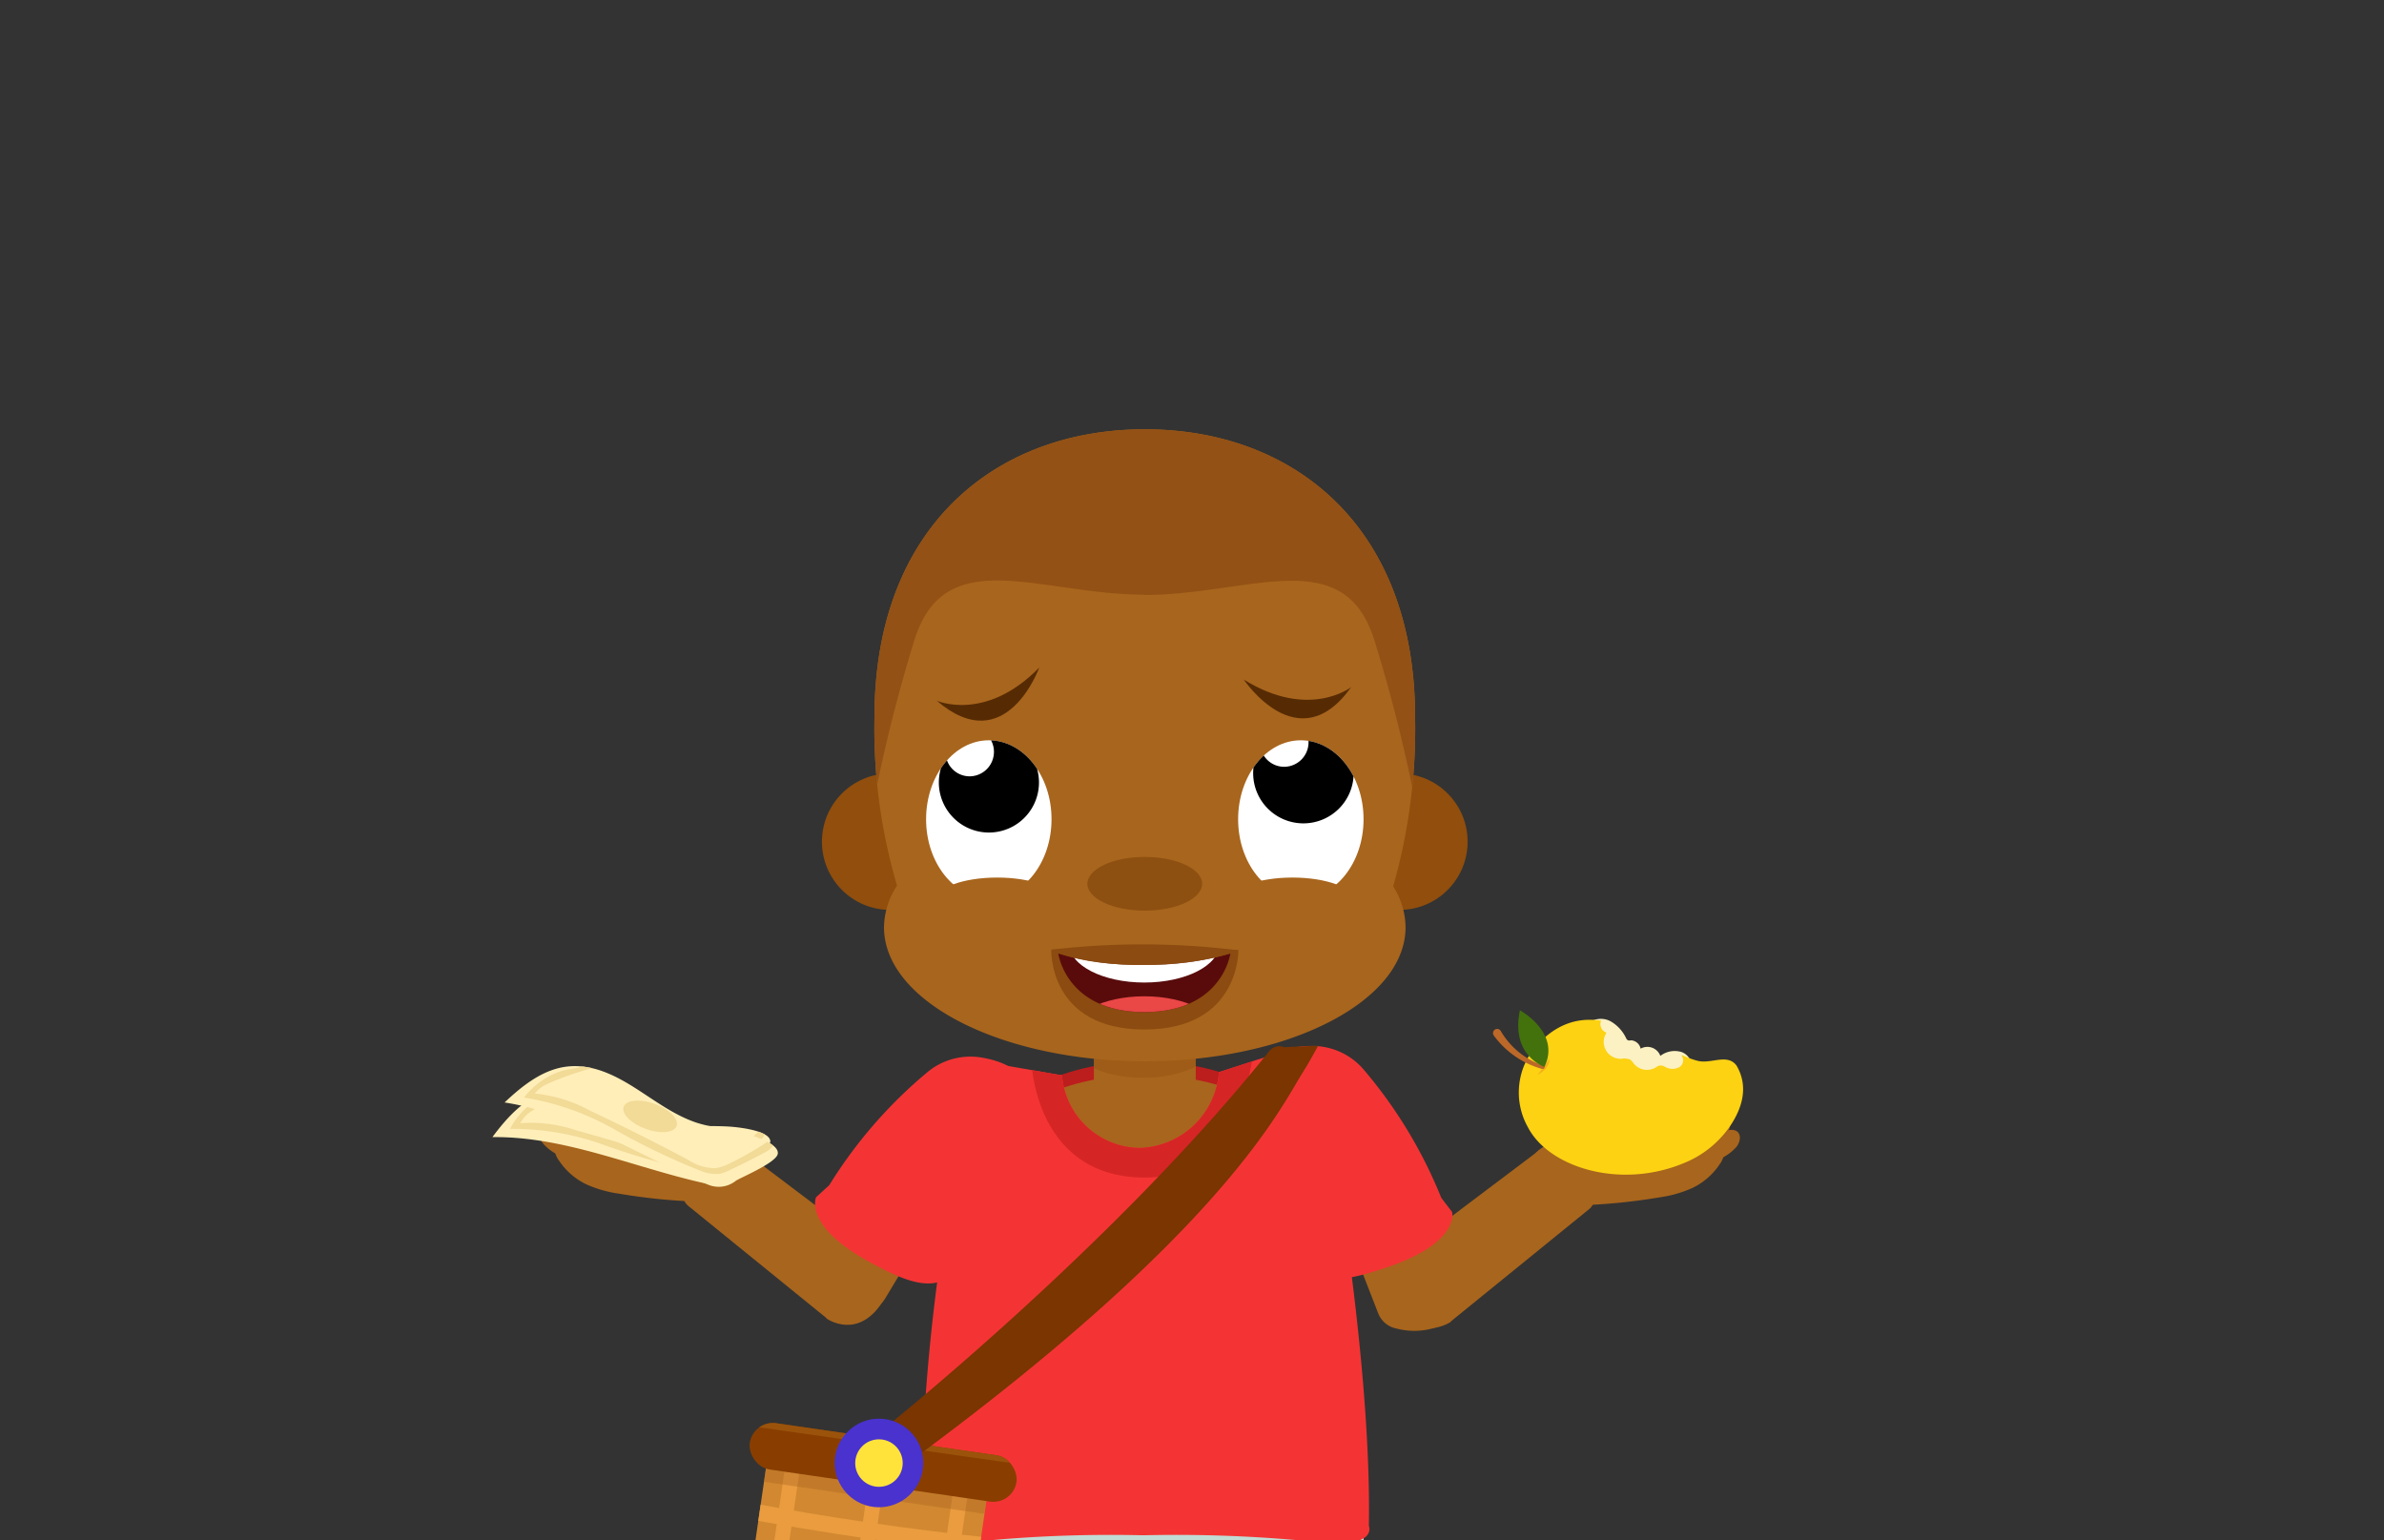 <svg id="Layer_3" data-name="Layer 3" xmlns="http://www.w3.org/2000/svg" xmlns:xlink="http://www.w3.org/1999/xlink" viewBox="0 0 260 168"><rect x="0" y="0" width="260" height="168" fill="#333333" stroke="none"/><defs><style>.cls-1{fill:#893e00;}.cls-2{fill:none;}.cls-3{fill:#ffeeb8;}.cls-4{fill:#d6eae6;}.cls-5{fill:#a8651d;}.cls-6{fill:#fff;}.cls-7{fill:#590b0b;}.cls-8{fill:#f43434;}.cls-9{fill:#d18830;}.cls-10{clip-path:url(#clip-path);}.cls-11{fill:#c1dbd5;}.cls-12{fill:#bc1d1d;}.cls-13{clip-path:url(#clip-path-2);}.cls-14{fill:#935212;opacity:0.46;}.cls-15{fill:#914e0c;}.cls-16{clip-path:url(#clip-path-3);}.cls-17{fill:#935115;}.cls-18{fill:#8e5011;}.cls-19{clip-path:url(#clip-path-4);}.cls-20{clip-path:url(#clip-path-5);}.cls-21{fill:#562b04;}.cls-22{fill:#8c4b10;}.cls-23{clip-path:url(#clip-path-6);}.cls-24{fill:#ea4747;}.cls-25{clip-path:url(#clip-path-7);}.cls-26{fill:#d62525;}.cls-27{clip-path:url(#clip-path-8);}.cls-28{fill:#ea9c3f;}.cls-29{fill:#af6822;opacity:0.42;}.cls-30{clip-path:url(#clip-path-9);}.cls-31{fill:#9b530b;}.cls-32{fill:#7a3501;}.cls-33{fill:#4932ce;}.cls-34{fill:#ffe33b;}.cls-35{fill:#fcf1c3;}.cls-36{clip-path:url(#clip-path-10);}.cls-37{fill:#fcd212;}.cls-38{fill:#f6b019;}.cls-39{fill:#bc6828;}.cls-40{fill:#43720c;}.cls-41{clip-path:url(#clip-path-11);}.cls-42{clip-path:url(#clip-path-12);}.cls-43{fill:#f2da97;}.cls-44{clip-path:url(#clip-path-13);}</style><clipPath id="clip-path"><path class="cls-4" d="M101.28,166.63l-.43,9.82s7.48,3,23.38,3,24.48-2.4,24.48-2.4v-11.3Z"/></clipPath><clipPath id="clip-path-2"><rect class="cls-5" x="119.3" y="112.84" width="11.11" height="11.11"/></clipPath><clipPath id="clip-path-3"><path class="cls-5" d="M154.33,78.21c0-20.74-13.2-31.39-29.48-31.39S95.37,57.47,95.37,78.21a60.49,60.49,0,0,0,2.46,18.38,8.4,8.4,0,0,0-1.42,4.54c0,8.08,12.74,14.62,28.44,14.62s28.44-6.54,28.44-14.62a8.42,8.42,0,0,0-1.35-4.46A62.55,62.55,0,0,0,154.33,78.21Z"/></clipPath><clipPath id="clip-path-4"><ellipse class="cls-6" cx="107.84" cy="89.35" rx="6.84" ry="8.61"/></clipPath><clipPath id="clip-path-5"><ellipse class="cls-6" cx="141.87" cy="89.35" rx="6.84" ry="8.61"/></clipPath><clipPath id="clip-path-6"><path class="cls-7" d="M115.42,104a30.87,30.87,0,0,0,9.32,1.23,32.25,32.25,0,0,0,9.44-1.23s-.84,6.38-9.38,6.38S115.42,104,115.42,104Z"/></clipPath><clipPath id="clip-path-7"><path class="cls-8" d="M149.29,166.42c.2-11-1.49-24.78-2.47-31.76a75.79,75.79,0,0,0-.4-14.09c-.06-.81-6.19-6-6.19-6l-7.29,2.36a8.94,8.94,0,0,1-8.57,8.27,8.6,8.6,0,0,1-8.55-7.92l-10-1.73s-3.23,4.25-3.29,5.06a79.11,79.11,0,0,0-.13,17.81,213.88,213.88,0,0,0-2,28s-1.1,2.65,6.2,1.7a147.13,147.13,0,0,1,17.84-.68h.49a151,151,0,0,1,18.07.68C150.41,169.07,149.29,166.42,149.29,166.42Z"/></clipPath><clipPath id="clip-path-8"><path class="cls-9" d="M81.58,158.91h24.3a0,0,0,0,1,0,0v21.73A9.36,9.36,0,0,1,96.51,190H90.94a9.36,9.36,0,0,1-9.36-9.36V158.91A0,0,0,0,1,81.58,158.91Z" transform="translate(26.1 -11.68) rotate(8.28)"/></clipPath><clipPath id="clip-path-9"><rect class="cls-1" x="81.61" y="156.95" width="29.4" height="5.1" rx="2.55" transform="translate(23.98 -12.21) rotate(8.28)"/></clipPath><clipPath id="clip-path-10"><path class="cls-2" d="M175,108.6a15,15,0,0,0-9.85-1,4.58,4.58,0,0,0-1.83.77,4.76,4.76,0,0,0-1.05,1.34,14.51,14.51,0,0,0-.85,12.51,6.1,6.1,0,0,0,1,1.75,9.84,9.84,0,0,0,2.24,1.69c1.75,1.14,3.33,2.6,5.29,3.31a13,13,0,0,0,3.5.65,43.22,43.22,0,0,0,10.35-.41c1.87-.3,3.84-.78,5.16-2.15a9.09,9.09,0,0,0,1.81-3.35,22.67,22.67,0,0,0,1.2-4.41c.24-1.66.12-3.54-1.05-4.75s-3.28-1.41-5.09-1.43a2.15,2.15,0,0,0-1.31.28c-.56.41-.61,1.26-1.13,1.72a.87.87,0,0,1-.26,1.28,1.58,1.58,0,0,1-1.45,0,1.2,1.2,0,0,0-.64-.2,1.28,1.28,0,0,0-.51.25,1.85,1.85,0,0,1-2.33-.42,1.7,1.7,0,0,0-.41-.47,1.82,1.82,0,0,0-1-.08,1.84,1.84,0,0,1-1.59-2.85,1,1,0,0,1,.05-1.9l0-1.67"/></clipPath><clipPath id="clip-path-11"><path class="cls-2" d="M166.15,114.25a6.18,6.18,0,0,1-.39-4.06s4.59,2.52,2.81,6.29a4.63,4.63,0,0,1-2.42-2.23"/></clipPath><clipPath id="clip-path-12"><path class="cls-3" d="M80,128.13a4,4,0,0,1-1.61,1,3.89,3.89,0,0,1-1.69-.11c-7.69-1.73-15.15-5.1-23-5,1.6-2.15,3.51-4.28,6.09-5s5.17,0,7.57,1,4.73,2.25,7.29,2.63c1.66.24,3.36.11,5,.23.85.06,4.19.4,4.36,1.54C84.11,125.33,80.67,127.53,80,128.13Z"/></clipPath><clipPath id="clip-path-13"><path class="cls-3" d="M80.28,128.76a3,3,0,0,1-3.39.28c-7.29-3-14.07-7.59-21.86-8.8,1.95-1.84,4.19-3.63,6.86-3.92s5.09.9,7.28,2.28,4.29,3,6.75,3.83c1.59.52,3.28.67,4.91,1.07.83.21,4.06,1.11,4,2.27C84.85,126.71,81.09,128.29,80.28,128.76Z"/></clipPath></defs><path class="cls-5" d="M173.61,129.51l-2.88-4a1.76,1.76,0,0,0-2.47-.35l-15.51,11.7,5.48,7.26,15-12.18A1.76,1.76,0,0,0,173.61,129.51Z"/><path class="cls-5" d="M158.23,144.16s-3.47,2.48-6.21-2l5.47-2.67,1.73,2.18Z"/><path class="cls-5" d="M74.77,129.16l2.88-4a1.77,1.77,0,0,1,2.48-.35l15.5,11.7-5.48,7.26-15-12.18A1.76,1.76,0,0,1,74.77,129.16Z"/><path class="cls-5" d="M150.42,120.93l8.29,18.81a3.77,3.77,0,0,1-2,5,7.63,7.63,0,0,1-4.39.16,2.69,2.69,0,0,1-2-1.63l-7.56-19.42Z"/><path class="cls-8" d="M143.31,114.08a7.35,7.35,0,0,1,5.41,2.57,50.87,50.87,0,0,1,8.47,14l1.18,1.54s.88,3.38-7.2,6.06c-3.34,1.11-7.5,2.4-9.16-.85-.47-.92-1.91-4.1-2.42-5.4C136.91,125.14,133.09,113.93,143.31,114.08Z"/><path class="cls-4" d="M101.2,159.66c.63,1.72-.79,25.23-1.34,33.93a2.38,2.38,0,0,0,2.78,2.5c3.28-.58,8.67,1.24,17.76.2,1.64-.19,3.13-1,3.25-2.63l1.59-22.32.94-14.22Z"/><path class="cls-5" d="M100.24,119.59,88.89,136.74A3.75,3.75,0,0,0,90,142a7.55,7.55,0,0,0,4.3.9,2.66,2.66,0,0,0,2.23-1.27l10.73-17.86Z"/><path class="cls-4" d="M148.5,159.66c-.63,1.72.79,25.23,1.34,33.93a2.38,2.38,0,0,1-2.78,2.5c-3.28-.58-8.67,1.24-17.76.2-1.64-.19-3.13-1-3.25-2.63l-1.59-22.32-.94-14.22Z"/><path class="cls-4" d="M101.28,166.63l-.43,9.82s7.48,3,23.38,3,24.48-2.4,24.48-2.4v-11.3Z"/><g class="cls-10"><path class="cls-11" d="M143.35,169.43c2.34.3,4.77.72,7,0a2.55,2.55,0,0,0,1.67-1.27c.45-1.11-.4-2.31-1.28-3.07-3.24-2.8-7.54-3.76-11.7-4.26a139,139,0,0,0-18.37-.6c-5.45.06-10.91.12-16.35.6-3.14.28-7.87,1.27-6.58,5.9s8.11,3.38,11.5,3.27c5.39-.18,10.77-.63,16.16-.91A101.31,101.31,0,0,1,143.35,169.43Z"/></g><path class="cls-8" d="M106.92,115.32a7.34,7.34,0,0,0-5.77,1.61,50.85,50.85,0,0,0-10.71,12.33L89,130.58s-1.44,3.18,6.07,7.19c3.1,1.66,7,3.64,9.17.71.62-.83,2.58-3.72,3.3-4.91C111.36,127.3,117,116.89,106.92,115.32Z"/><ellipse class="cls-12" cx="124.85" cy="125.29" rx="17.07" ry="9.53"/><ellipse class="cls-5" cx="124.85" cy="126.77" rx="17.07" ry="9.53"/><rect class="cls-5" x="119.3" y="112.84" width="11.11" height="11.11"/><g class="cls-13"><ellipse class="cls-14" cx="124.65" cy="113.08" rx="8.37" ry="4.47"/></g><circle class="cls-15" cx="97.08" cy="91.8" r="7.44"/><circle class="cls-15" cx="152.62" cy="91.8" r="7.44"/><path class="cls-5" d="M154.33,78.21c0-20.74-13.2-31.39-29.48-31.39S95.37,57.47,95.37,78.21a60.49,60.49,0,0,0,2.46,18.38,8.4,8.4,0,0,0-1.42,4.54c0,8.08,12.74,14.62,28.44,14.62s28.44-6.54,28.44-14.62a8.42,8.42,0,0,0-1.35-4.46A62.55,62.55,0,0,0,154.33,78.21Z"/><g class="cls-16"><path class="cls-17" d="M94.63,91A171,171,0,0,1,99.76,69.7c3.38-10.56,13.66-4.84,25.09-4.84V40.66H89.64L88.47,89.84Z"/><path class="cls-17" d="M155,91a170,170,0,0,0-5.14-21.27c-3.37-10.56-13.66-4.84-25.09-4.84V40.66H160l1.18,49.18Z"/></g><ellipse class="cls-18" cx="124.85" cy="96.39" rx="6.26" ry="2.93"/><ellipse class="cls-6" cx="107.84" cy="89.35" rx="6.84" ry="8.61"/><g class="cls-19"><path d="M107.84,79.85a3.87,3.87,0,0,0-.49.05A2.6,2.6,0,0,1,108.4,82a2.67,2.67,0,0,1-2.67,2.67,2.63,2.63,0,0,1-2.56-2.14,5.46,5.46,0,1,0,4.67-2.65Z"/></g><ellipse class="cls-6" cx="141.87" cy="89.35" rx="6.84" ry="8.61"/><g class="cls-20"><path d="M142.19,78.89a3.91,3.91,0,0,0-.48,0,2.64,2.64,0,0,1,1,2.07,2.67,2.67,0,0,1-2.68,2.67,2.63,2.63,0,0,1-2.56-2.13,5.39,5.39,0,0,0-.8,2.82,5.48,5.48,0,1,0,5.47-5.48Z"/></g><path class="cls-21" d="M102.16,76.42s5.31,2.39,11.18-3.61C113.34,72.81,109.71,82.92,102.16,76.42Z"/><path class="cls-21" d="M147.36,74.94s-4.58,3.6-11.71-.82C135.65,74.12,141.6,83.06,147.36,74.94Z"/><path class="cls-22" d="M114.65,103.58s-.31,8.7,10.15,8.7,10.26-8.67,10.26-8.67l-9.48-.36Z"/><path class="cls-7" d="M115.42,104a30.87,30.87,0,0,0,9.32,1.23,32.25,32.25,0,0,0,9.44-1.23s-.84,6.38-9.38,6.38S115.42,104,115.42,104Z"/><g class="cls-23"><ellipse class="cls-6" cx="124.8" cy="102.99" rx="8.17" ry="4.17"/><ellipse class="cls-24" cx="124.8" cy="112.83" rx="8.17" ry="4.17"/></g><path class="cls-22" d="M114.65,103.58A84.73,84.73,0,0,1,124.8,103a83.68,83.68,0,0,1,10.26.65s-3.52,1.59-10.59,1.59S114.65,103.58,114.65,103.58Z"/><ellipse class="cls-5" cx="108.75" cy="98.2" rx="6.72" ry="2.49"/><ellipse class="cls-5" cx="140.95" cy="98.2" rx="6.72" ry="2.49"/><path class="cls-8" d="M149.29,166.42c.2-11-1.49-24.78-2.47-31.76a75.79,75.79,0,0,0-.4-14.09c-.06-.81-6.19-6-6.19-6l-7.29,2.36a8.94,8.94,0,0,1-8.57,8.27,8.6,8.6,0,0,1-8.55-7.92l-10-1.73s-3.23,4.25-3.29,5.06a79.11,79.11,0,0,0-.13,17.81,213.88,213.88,0,0,0-2,28s-1.1,2.65,6.2,1.7a147.13,147.13,0,0,1,17.84-.68h.49a151,151,0,0,1,18.07.68C150.41,169.07,149.29,166.42,149.29,166.42Z"/><g class="cls-25"><path class="cls-26" d="M112.51,114.31c-.28.63-.07,14.12,12.34,14.12S137,110.83,137,110.83Z"/></g><path class="cls-5" d="M90.15,143.81s3.47,2.48,6.21-2l-5.46-2.68-1.74,2.18Z"/><path class="cls-9" d="M81.58,158.91h24.3a0,0,0,0,1,0,0v21.73A9.36,9.36,0,0,1,96.51,190H90.94a9.36,9.36,0,0,1-9.36-9.36V158.91A0,0,0,0,1,81.58,158.91Z" transform="translate(26.1 -11.68) rotate(8.28)"/><g class="cls-27"><rect class="cls-28" x="74.54" y="150.61" width="1.63" height="42.34" transform="translate(25.53 -9.06) rotate(8.28)"/><rect class="cls-28" x="83.71" y="151.95" width="1.63" height="42.34" transform="translate(25.82 -10.37) rotate(8.28)"/><rect class="cls-28" x="92.88" y="153.28" width="1.63" height="42.34" transform="translate(26.1 -11.68) rotate(8.28)"/><rect class="cls-28" x="102.04" y="154.62" width="1.63" height="42.34" transform="translate(26.39 -12.98) rotate(8.28)"/><rect class="cls-28" x="111.21" y="155.95" width="1.63" height="42.34" transform="translate(26.68 -14.29) rotate(8.28)"/><path class="cls-28" d="M121,170.74c-8.29-.64-17.09-1.58-26.35-2.93s-17.9-2.94-26-4.69l.28-1.9c8,1.83,16.65,3.5,26,4.86s18.18,2.23,26.37,2.76Z"/><path class="cls-28" d="M120.1,176.84c-8.28-.63-17.09-1.57-26.35-2.92s-17.9-2.94-26-4.69l.28-1.9c8,1.83,16.65,3.5,26,4.85s18.18,2.24,26.38,2.77Z"/><rect class="cls-29" x="79.54" y="157.3" width="33.12" height="6.14" transform="translate(24.1 -12.17) rotate(8.28)"/></g><rect class="cls-1" x="81.61" y="156.95" width="29.4" height="5.1" rx="2.55" transform="translate(23.98 -12.21) rotate(8.28)"/><g class="cls-30"><rect class="cls-31" x="77.87" y="153.37" width="40" height="4.83" transform="matrix(0.99, 0.14, -0.14, 0.99, 23.46, -12.47)"/></g><path class="cls-32" d="M95.63,156.44s25.55-20.25,42.79-41.79a1.39,1.39,0,0,1,1.62-.44l3.72-.16s-.94,1.75-1.68,2.92c-2.42,3.82-8.5,17.15-42.63,42.28Z"/><circle class="cls-33" cx="95.86" cy="159.57" r="4.83" transform="translate(-77.8 92.53) rotate(-37.9)"/><circle class="cls-34" cx="95.86" cy="159.57" r="2.59"/><path class="cls-5" d="M80.59,124.94a12.57,12.57,0,0,0-4.18-1.7,9.27,9.27,0,0,1-4-1.94,8.06,8.06,0,0,0-1.67-1.53c-.67-.35-1.7-.19-1.91.54a1.62,1.62,0,0,0,.12,1A6.07,6.07,0,0,0,71,124c-1.4.12-2.52,1.15-3.72,1.87s-2.92,1.11-3.89.1c-.69-.72-1-2.1-2-2a1.16,1.16,0,0,0-.94,1.15,2.56,2.56,0,0,0,.54,1.49,7.41,7.41,0,0,0,3,2.58,13.11,13.11,0,0,0,3.54,1,62.79,62.79,0,0,0,8.2.85c1.9.07,4.52,0,6-1.42S82,126,80.59,124.94Z"/><path class="cls-5" d="M66.74,125.55a16.41,16.41,0,0,1-3.34-.71,8.38,8.38,0,0,1-2.25-1.24,4.22,4.22,0,0,0-.94-.64,1.07,1.07,0,0,0-1.07.09c-.48.4-.3,1.19.09,1.67a5.14,5.14,0,0,0,1.92,1.36,16.92,16.92,0,0,0,4.47,1.49,4.4,4.4,0,0,0,2,0c.54-.17,1.41-.69,1.1-1.38S67.3,125.63,66.74,125.55Z"/><path class="cls-5" d="M67.79,124.06a16.65,16.65,0,0,1-3.35-.71,8.26,8.26,0,0,1-2.25-1.24,4.27,4.27,0,0,0-.93-.64,1.09,1.09,0,0,0-1.08.09c-.47.4-.29,1.19.09,1.68a5.5,5.5,0,0,0,1.93,1.36,16.78,16.78,0,0,0,4.47,1.48,4.36,4.36,0,0,0,2,0c.54-.16,1.42-.69,1.11-1.38S68.35,124.14,67.79,124.06Z"/><path class="cls-5" d="M70.32,124.12a16.41,16.41,0,0,1-3.34-.71,8.41,8.41,0,0,1-2.25-1.25,4.18,4.18,0,0,0-.94-.63,1.07,1.07,0,0,0-1.07.09c-.48.4-.3,1.19.09,1.67a5.26,5.26,0,0,0,1.92,1.36,16.92,16.92,0,0,0,4.47,1.49,4.54,4.54,0,0,0,2,0c.54-.17,1.41-.69,1.1-1.38S70.88,124.2,70.32,124.12Z"/><path class="cls-5" d="M168,125.3a12.42,12.42,0,0,1,4.17-1.69,9.39,9.39,0,0,0,4-1.94,7.79,7.79,0,0,1,1.67-1.53c.67-.35,1.7-.19,1.91.54a1.59,1.59,0,0,1-.12,1,6,6,0,0,1-2.12,2.73c1.4.13,2.52,1.15,3.72,1.88s2.92,1.11,3.89.09c.69-.72,1-2.09,2-2a1.15,1.15,0,0,1,.94,1.14,2.62,2.62,0,0,1-.54,1.5,7.39,7.39,0,0,1-3,2.57,13.13,13.13,0,0,1-3.54,1,64.38,64.38,0,0,1-8.2.85c-1.9.07-4.52,0-6-1.42S166.61,126.36,168,125.3Z"/><path class="cls-5" d="M181.86,125.92a16.41,16.41,0,0,0,3.34-.71,8.41,8.41,0,0,0,2.25-1.25,4.18,4.18,0,0,1,.94-.63,1.07,1.07,0,0,1,1.08.09c.47.4.29,1.19-.1,1.67a5.26,5.26,0,0,1-1.92,1.36,16.9,16.9,0,0,1-4.47,1.48,4.4,4.4,0,0,1-2,0c-.54-.17-1.41-.7-1.1-1.38S181.3,126,181.86,125.92Z"/><path class="cls-5" d="M180.81,124.43a16.65,16.65,0,0,0,3.35-.71,8.38,8.38,0,0,0,2.25-1.24,4.16,4.16,0,0,1,.93-.64,1.09,1.09,0,0,1,1.08.09c.47.4.29,1.19-.09,1.67A5.1,5.1,0,0,1,186.4,125a16.8,16.8,0,0,1-4.47,1.49,4.36,4.36,0,0,1-2,0c-.54-.17-1.42-.69-1.1-1.38S180.25,124.51,180.81,124.43Z"/><path class="cls-5" d="M178.28,124.48a15.77,15.77,0,0,0,3.34-.71,8.11,8.11,0,0,0,2.25-1.24,4.18,4.18,0,0,1,.94-.63,1,1,0,0,1,1.08.09c.47.39.29,1.18-.1,1.67a5.26,5.26,0,0,1-1.92,1.36,16.9,16.9,0,0,1-4.47,1.48,4.4,4.4,0,0,1-2,0c-.54-.16-1.41-.69-1.1-1.38S177.72,124.56,178.28,124.48Z"/><path class="cls-35" d="M173.45,111.44a2.21,2.21,0,0,1,2.29,0,4.17,4.17,0,0,1,1.59,1.76.54.54,0,0,0,.21.26.66.66,0,0,0,.34,0,1.15,1.15,0,0,1,1.05.91,1.51,1.51,0,0,1,2.15.79,2.57,2.57,0,0,1,2.28-.43,1.67,1.67,0,0,1,1.1,1.91c-.26.92-1.35,1.28-2.3,1.45a24.07,24.07,0,0,1-3.06.34,7.2,7.2,0,0,1-4.68-1,4.15,4.15,0,0,1-.51-6.18l0,.69"/><g class="cls-36"><path class="cls-37" d="M167.79,113.8a7.74,7.74,0,0,0-1.14,9.17c2.29,4.38,10.19,6.85,17.24,3.78a11.09,11.09,0,0,0,5-4.25c1.3-2.07,1.69-4.25.5-6.28l0,0c-1-1.35-2.74-.17-4.19-.51C180.59,114.59,173.87,107.5,167.79,113.8Z"/><path class="cls-38" d="M169,115.51s.08,1-1.32,1.72"/><path class="cls-39" d="M168.21,116.59a9.72,9.72,0,0,1-5.31-3.67.46.46,0,0,1,.11-.61h0a.45.45,0,0,1,.66.13,8.5,8.5,0,0,0,4.65,3.78.19.19,0,0,1,.09.3h0A.2.2,0,0,1,168.21,116.59Z"/><path class="cls-40" d="M168.44,116.36s-3.71-1.2-2.68-6.17C165.76,110.19,170.25,112.61,168.44,116.36Z"/><g class="cls-41"><polygon class="cls-2" points="165.76 110.19 168.44 116.36 167.26 116.37 164.95 112.85 165.76 110.19"/></g></g><path class="cls-3" d="M80,128.13a4,4,0,0,1-1.61,1,3.89,3.89,0,0,1-1.69-.11c-7.69-1.73-15.15-5.1-23-5,1.6-2.15,3.51-4.28,6.09-5s5.17,0,7.57,1,4.73,2.25,7.29,2.63c1.66.24,3.36.11,5,.23.85.06,4.19.4,4.36,1.54C84.11,125.33,80.67,127.53,80,128.13Z"/><g class="cls-42"><path class="cls-43" d="M55.62,123.12a29.2,29.2,0,0,1,10.27,1.76A74.23,74.23,0,0,0,76,127.74a4.23,4.23,0,0,0,2.15,0,4.52,4.52,0,0,0,1-.55c1.17-.81,2.31-1.65,3.43-2.53.43-.33.9-.75.89-1.3l-.54-.13A34,34,0,0,1,79,126.39a4.93,4.93,0,0,1-1.44.79,5.44,5.44,0,0,1-3.16-.39q-5.69-1.89-11.46-3.48a15.37,15.37,0,0,0-6.21-.8,3.54,3.54,0,0,1,1.25-1.33,30.83,30.83,0,0,1,5-2.7c-.69-.47-1.15,0-1.75.29s-1.51.5-2.23.91A8.42,8.42,0,0,0,55.62,123.12Z"/><ellipse class="cls-43" cx="69.53" cy="122.82" rx="1.45" ry="3.07" transform="translate(-63.67 169.47) rotate(-79.79)"/></g><path class="cls-3" d="M80.28,128.76a3,3,0,0,1-3.39.28c-7.29-3-14.07-7.59-21.86-8.8,1.95-1.84,4.19-3.63,6.86-3.92s5.09.9,7.28,2.28,4.29,3,6.75,3.83c1.59.52,3.28.67,4.91,1.07.83.21,4.06,1.11,4,2.27C84.85,126.71,81.09,128.29,80.28,128.76Z"/><g class="cls-44"><path class="cls-43" d="M57.15,119.7A29.35,29.35,0,0,1,67,123.17a74.21,74.21,0,0,0,9.43,4.53,4.22,4.22,0,0,0,2.12.31,4.33,4.33,0,0,0,1-.38c1.28-.6,2.55-1.24,3.81-1.91.48-.26,1-.59,1.09-1.13l-.51-.23a33,33,0,0,1-4.35,2.52,4.89,4.89,0,0,1-1.56.53,5.39,5.39,0,0,1-3-.92q-5.3-2.82-10.71-5.37a15.59,15.59,0,0,0-6-1.85,3.61,3.61,0,0,1,1.46-1.09,31,31,0,0,1,5.38-1.82c-.61-.58-1.14-.18-1.77,0s-1.58.24-2.36.52A8.46,8.46,0,0,0,57.15,119.7Z"/><ellipse class="cls-43" cx="70.91" cy="121.76" rx="1.45" ry="3.07" transform="translate(-67.75 146.82) rotate(-70.03)"/></g></svg>